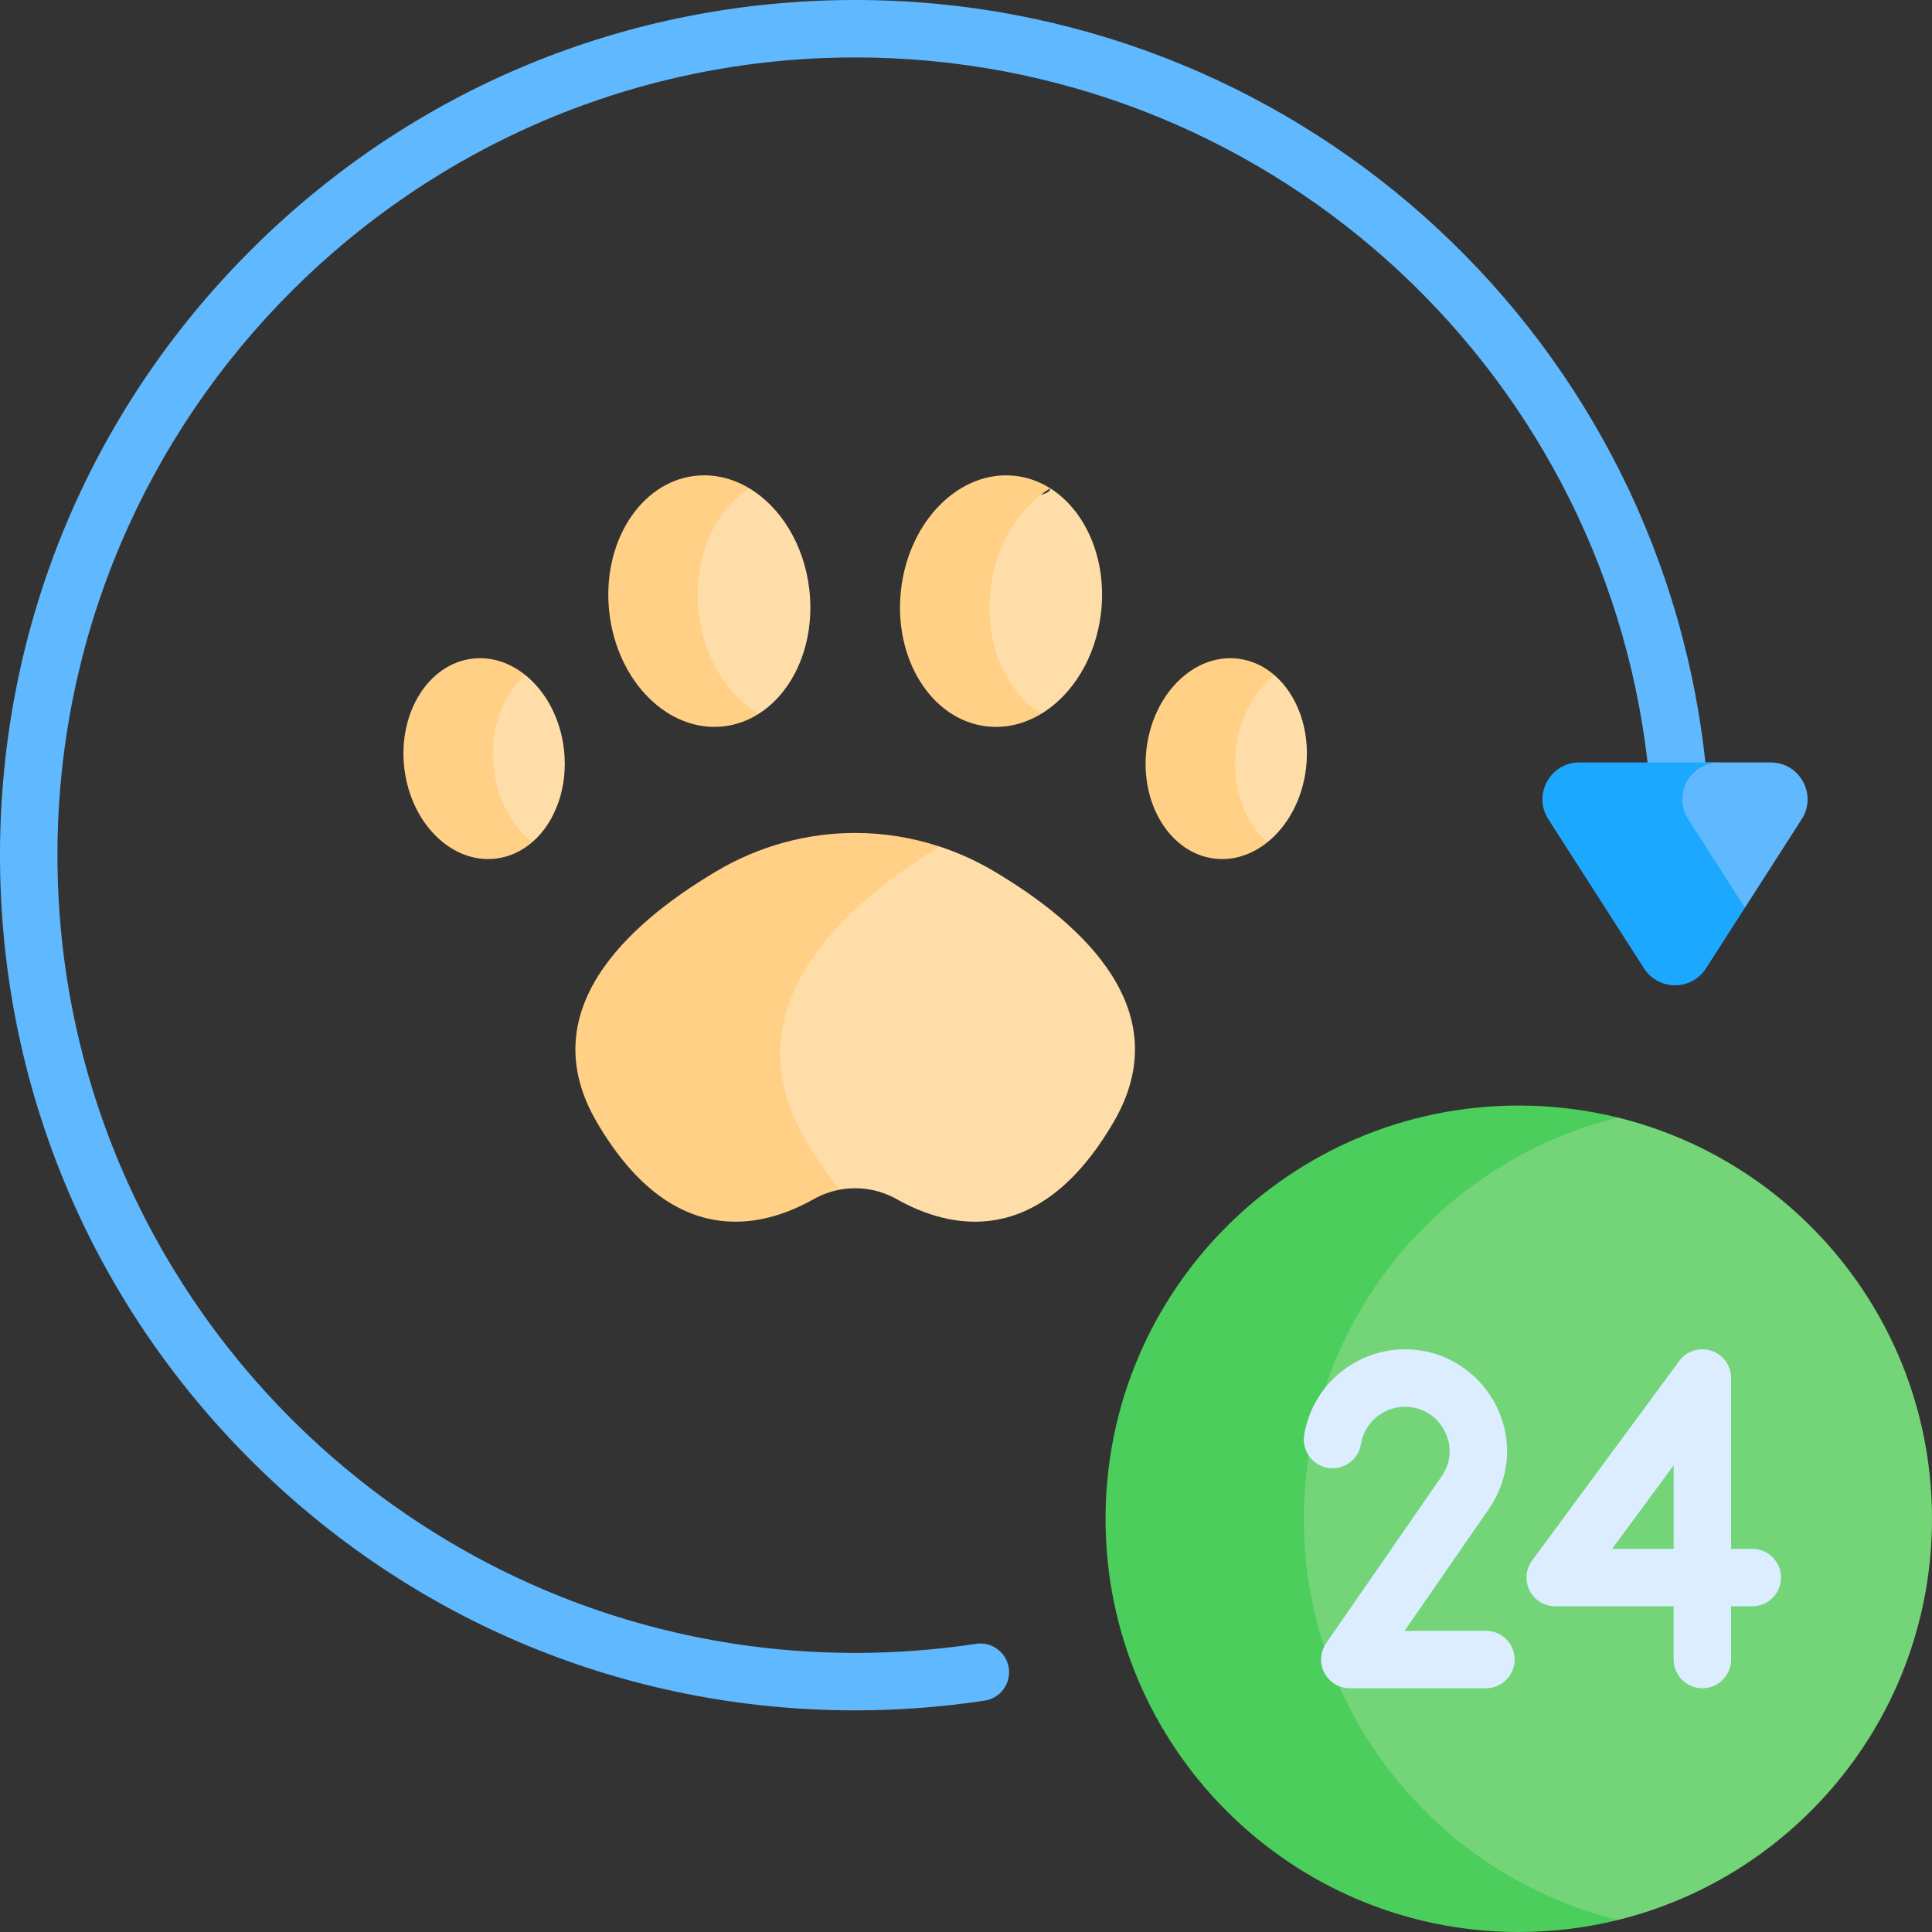 <svg id="Capa_1" enable-background="new 0 0 512 512" height="512" viewBox="0 0 512 512" width="512" xmlns="http://www.w3.org/2000/svg"><rect x="0" y="0" width="512" height="512" fill="#333333" stroke="none"/><g><g><path d="m226.633 453.266c-60.536 0-117.448-23.574-160.254-66.379-42.805-42.806-66.379-99.718-66.379-160.254s23.574-117.448 66.379-160.254c42.805-42.805 99.718-66.379 160.254-66.379 115.141 0 211.923 86.127 225.123 200.339l1.124 10.367c.453 4.179-2.567 7.934-6.747 8.388-4.176.454-7.934-2.568-8.388-6.747l-1.117-10.313c-12.307-106.477-102.588-186.811-209.995-186.811-116.572 0-211.41 94.838-211.41 211.41s94.838 211.409 211.41 211.409c10.73 0 21.507-.811 32.031-2.41 4.154-.63 8.037 2.225 8.669 6.382.631 4.156-2.226 8.037-6.382 8.669-11.278 1.714-22.825 2.583-34.318 2.583z" fill="#60b9fe"/></g><path d="m263.489 230.932c-4.622-2.747-9.478-4.943-14.481-6.589h-11.919l-33.583 34.653v25.133l8.883 24.05 10.211 7.092c5.102-.941 10.414-.087 15.134 2.57 13.677 7.699 37.544 13.595 57.426-20.552 16.905-29.035-7.445-51.959-31.671-66.357z" fill="#ffdda8"/><path d="m213.457 302.081c-19.634-33.721 7.438-60.519 35.551-77.738-7.229-2.379-14.767-3.603-22.375-3.603-12.873 0-25.555 3.475-36.856 10.192-24.226 14.398-48.576 37.322-31.67 66.356 19.888 34.156 43.764 28.247 57.438 20.544 2.246-1.265 4.627-2.115 7.055-2.562-3.101-3.701-6.16-8.065-9.143-13.189z" fill="#ffd086"/><path d="m469.257 202.059h-20.699c-2.306 3.261-4.661 6.423-4.661 6.423v10.524l9.028 15.609 9.505 5.928 15.044-23.448c4.169-6.499-.497-15.036-8.217-15.036z" fill="#60b9fe"/><path d="m428.765 296.16h-32.311l-53.982 52.882s-5.443 64.952-4.751 73.578 9.318 42.117 13.885 46.684 57.34 37.043 57.34 37.043l19.819 2.472c47.789-11.771 83.235-54.907 83.235-106.33 0-51.422-35.446-94.559-83.235-106.329z" fill="#73d578"/><g fill="#ffdda8"><path d="m149.458 198.641c-.947-8.342-4.872-15.429-10.233-19.741h-5.309s-10.987 21.304-9.934 22.145c1.054.841 2.5 11.243 4.314 13.019s12.751 9.126 12.751 9.126c6.076-5.241 9.553-14.495 8.411-24.549z"/><path d="m198.602 129.416-14.197 3.711s-6.343 10.656-6.85 12.94-.254 16.238 0 18.521 14.716 20.551 14.716 21.312 8.768 3.287 8.769 3.287c9.377-5.925 15.049-18.777 13.446-32.896-1.361-11.98-7.623-21.901-15.884-26.875z"/><path d="m278.344 129.417c.062 2.378-9.45 2.442-9.45 2.442s-8.373 5.836-10.467 7.358.318 19.536 0 21.82c-.318 2.283 6.387 26.133 6.387 26.133l11.093 2.019c8.261-4.974 14.522-14.894 15.883-26.876 1.603-14.119-4.07-26.971-13.446-32.896z"/><path d="m337.721 178.899-12.751 3.703s-3.81 11.417-4.314 16.238 5.07 21.059 4.314 21.9c-.757.842 10.929 2.448 10.929 2.448 5.362-4.312 9.286-11.4 10.233-19.741 1.142-10.054-2.335-19.307-8.411-24.548z"/></g><path d="m447.386 217.094c-4.169-6.498.497-15.035 8.217-15.035h-37.067c-7.72 0-12.386 8.537-8.217 15.035l25.36 39.528c3.842 5.988 12.593 5.988 16.435 0l10.316-16.079z" fill="#1ca8ff"/><path d="m185.156 162.312c-1.604-14.119 4.069-26.971 13.446-32.896-4.379-2.637-9.32-3.885-14.392-3.309-14.638 1.662-24.817 17.872-22.735 36.205s15.637 31.847 30.275 30.185c3.365-.382 6.49-1.541 9.289-3.309-8.26-4.974-14.522-14.894-15.883-26.876z" fill="#ffd086"/><path d="m130.813 203.448c-1.142-10.054 2.335-19.308 8.412-24.548-4.047-3.255-8.912-4.931-13.94-4.36-11.688 1.327-19.815 14.27-18.153 28.908 1.663 14.638 12.485 25.429 24.173 24.101 3.66-.416 6.971-1.971 9.741-4.36-5.361-4.312-9.285-11.4-10.233-19.741z" fill="#ffd086"/><path d="m262.461 156.292c1.361-11.981 7.622-21.902 15.883-26.876-2.799-1.769-5.924-2.927-9.289-3.309-14.638-1.662-28.193 11.852-30.275 30.185s8.096 34.543 22.735 36.205c5.072.576 10.012-.673 14.392-3.309-9.377-5.925-15.05-18.777-13.446-32.896z" fill="#ffd086"/><path d="m327.488 198.641c.947-8.342 4.872-15.429 10.233-19.741-2.771-2.389-6.081-3.944-9.741-4.36-11.688-1.327-22.51 9.463-24.173 24.101s6.465 27.581 18.152 28.908c5.028.571 9.893-1.105 13.94-4.36-6.076-5.24-9.553-14.494-8.411-24.548z" fill="#ffd086"/><path d="m345.531 402.489c0-51.422 35.445-94.559 83.235-106.329-8.419-2.074-17.218-3.181-26.276-3.181-60.481 0-109.511 49.03-109.511 109.511s49.03 109.511 109.511 109.511c9.059 0 17.857-1.108 26.276-3.181-47.789-11.772-83.235-54.908-83.235-106.331z" fill="#4bce5b"/><g><path d="m393.785 447.403h-36.073c-2.831 0-5.428-1.571-6.741-4.078-1.314-2.507-1.129-5.536.482-7.864l30.567-44.183c2.445-3.533 2.835-7.74 1.072-11.544-1.807-3.898-5.373-6.468-9.54-6.876-6.243-.608-11.901 3.719-12.895 9.854-.672 4.15-4.583 6.968-8.731 6.296-4.15-.672-6.968-4.581-6.296-8.731 2.277-14.046 15.205-23.959 29.404-22.57 9.451.924 17.831 6.911 21.869 15.624 4.031 8.695 3.147 18.642-2.364 26.607l-22.305 32.241h21.551c4.204 0 7.612 3.408 7.612 7.612s-3.408 7.612-7.612 7.612z" fill="#dbedff"/></g><g><path d="m451.145 447.403c-4.204 0-7.612-3.408-7.612-7.612v-14.104h-31.383c-2.872 0-5.499-1.616-6.794-4.18s-1.037-5.637.668-7.949l38.995-52.889c1.951-2.648 5.38-3.741 8.504-2.714 3.123 1.027 5.234 3.943 5.234 7.231v45.277h5.614c4.204 0 7.612 3.408 7.612 7.612s-3.408 7.612-7.612 7.612h-5.614v14.104c0 4.204-3.408 7.612-7.612 7.612zm-23.926-36.939h16.315v-22.128z" fill="#dbedff"/></g></g></svg>